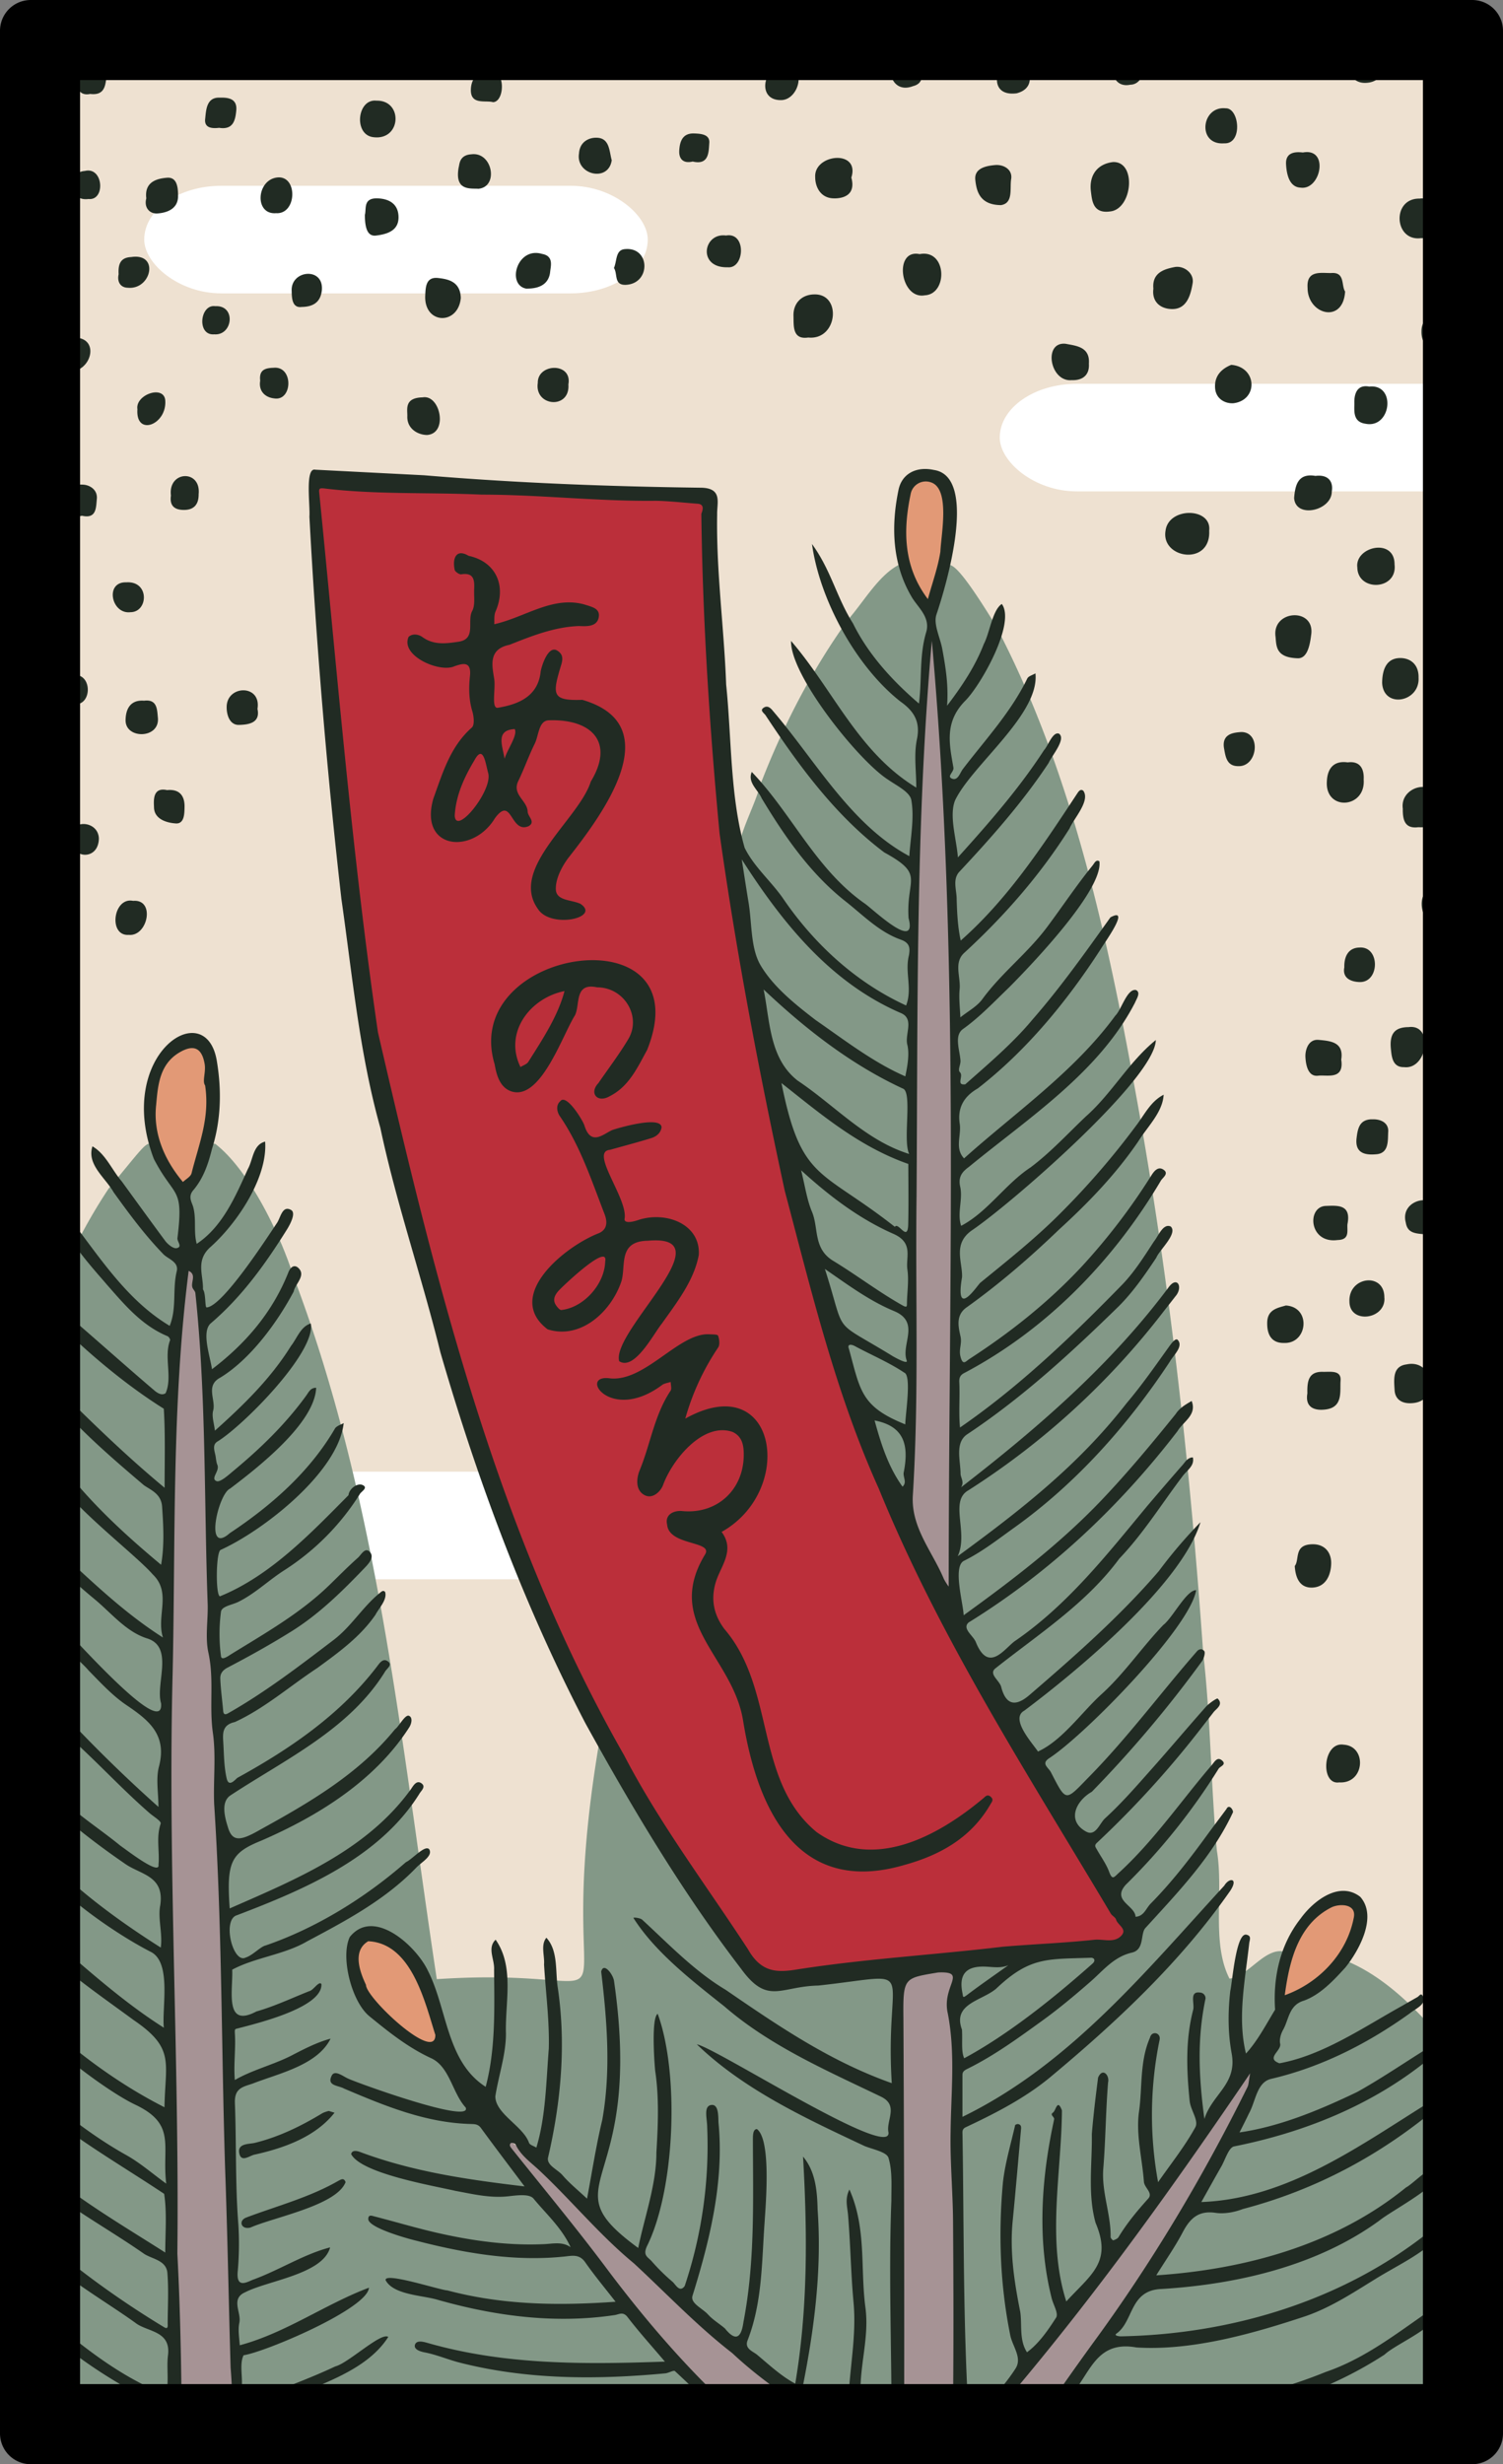 <svg xmlns="http://www.w3.org/2000/svg" viewBox="0 0 976 1600" version="1.1" id="svg5111"><rect x="0" y="0" width="976" height="1600" fill="#808080" stroke="none"/><defs id="defs5088"><clipPath id="clip-path"><path d="M960 22v1556a6 6 0 0 1-6 6H22a6 6 0 0 1-6-6V22a6 6 0 0 1 6-6h932a6 6 0 0 1 6 6z" id="path5085" style="fill:none"/></clipPath><style id="style5083">.cls-8{fill:#592116}</style></defs><g id="Paper_Backing" data-name="Paper Backing"><path d="M960 22v1556a6 6 0 0 1-6 6H22a6 6 0 0 1-6-6V22a6 6 0 0 1 6-6h932a6 6 0 0 1 6 6z" id="path5090" style="fill:#eee1d1;fill-opacity:1"/></g><rect style="fill:#fff;fill-opacity:1;stroke:#fef8c8;stroke-width:0;stroke-linejoin:round;paint-order:markers fill stroke" id="rect5678-7" width="326.984" height="69.841" x="93.651" y="120.635" rx="50" ry="50"/><rect style="fill:#fff;fill-opacity:1;stroke:#fef8c8;stroke-width:0;stroke-linejoin:round;paint-order:markers fill stroke" id="rect5678-9" width="326.984" height="69.841" x="111.111" y="955.556" rx="50" ry="50"/><rect style="fill:#fff;fill-opacity:1;stroke:#fef8c8;stroke-width:0;stroke-linejoin:round;paint-order:markers fill stroke" id="rect5678" width="326.984" height="69.841" x="649.206" y="249.206" rx="50" ry="50"/><g id="Wikipedia_Cropped" data-name="Wikipedia Cropped"><g clip-path="url(#clip-path)" id="g5103" style="clip-path:url(#clip-path)"><path d="M663.68 1604c-17.37 2.32 46.92-78.1 53.78-81.52 30.65-51.27 69-102.35 93.11-159.64 22.21-63.2-15.82-.91-16.25-.33-13.56 21.3-29.49 42.24-43.61 63-6.6 10.06-15.94 24.89-26.71 32.87-7.59 6.24-7.26 19.11-16.72 25.68-16.38 16-25.16 36.55-42.48 51.21-56.58 90.85-38.13-7.31-42.56-53 .11-59.74-2.86-120.61-.64-178.32-5.08-32.88 6.9-29.82 33.19-31.9 3.13.65 5.85 3.77 9.24 1.59 13.79-8.16 27.39-4.21 42.06-6.6 4.71-1.15 7.32 3.76 11.5 4 6.35-3.6 16.39-5.09 19.8-11.38 4.37-11.74-8.44-16.93-12.81-26.74-1-12.54-14.31-21.47-17.26-34.48-2.15-8-16.21-10.25-13.05-22.58a6 6 0 0 0-3.77-6.62c-7-3.3-12.8-21.13-18.52-28.48-10.23-8-11.54-23-17.6-32.12-9-5-10.8-21.87-16.32-29.69-5.42-4.94-12.39-14.87-14.46-23.61-10.19-42-.59-86.16-4.19-128.06-2.64-15.28 2.72-31.48.42-45.55-1.42-5.22 1.12-9.15-.15-13.84-3.74-6.32 2.58-16.41 1.35-23.5-1.87-28.52-1.88-63.35.51-91.33-8.22-15.2 2.32-32.8-.29-46.49-4.38-13.71-2-29.89-1.11-44-3.19-16.83.25-34.67-.12-50.71-3.94-17.56-3.38-36-1.37-52.94-1.84-12.81-6.54-28.5-2.08-40.79 3.94-4.6-.63-8.83-3.38-12.24 3.25-12.11-3-24.81 1.23-38.07 1.35-7.18-9.91-18.14-14.75-8.28-1.15 12.71-.56 27.15-1 41.62-11.09 148.24-1.67 301.22-7.35 450.7.16 46-27.64-16.29-27.13-30.89-1.7-10.66-13.19-20.27-13.19-31.83-4.16-8.49-1.67-17.15-4.56-24.54-5.24-4.89-6.53-11.46-7.67-17.26-4.93-16.65-8.45-32.64-12.83-48.88-3.67-16.5-11-32.21-8-48.36A115.25 115.25 0 0 1 505 693.59c-9.49-18.81-12.94-41.38-12-60.81-12.49-18.59-8.43-43.36-13.81-64.69-4.25-20.2 9.61-40.05 14.59-58.71 14.72-38.2 33.51-74.5 56.9-107 11-12.64 20.5-30 34.59-36.43 6.2 5.18 6 16 12.08 22.39 26.95 8.5-.91-63.74 48.94 17.29 47.83 90.66 71.57 196 89.92 297.09 22.56 121.85 36.36 245.71 45.12 370.68 4.91 42.83 5 86.56 8.88 128.3 4.54 26.62-3.77 59.55 8.17 83 12.24-1.16 22.94-20.76 36-17.44 5.1 7.65-12.74 33.62 6.52 29.83 14.56-2.93 23-20.15 34.29-23.48 42.58 17.83 82.86 74 104.38 120.36 6.01 308.36 31.43 187.11-315.89 210.03zm-494.4 0c-4.16-2.28-8.29-5.43-12.66-7.76-3.19-7-3.59-21.6-2-29.75-2.6-14.71.28-30.71-3-45.57.41-67.69-4.81-137.52-2-205.38-1.82-14.75-4.46-31.58-.45-46.45-5.3-17-7.23-53.07.73-65.51 2.13-11.64-15.34-23.13-5.51-38.18-1-16.14-4.6-34-2.26-50.75-5-24.83-1.8-51.51-2.85-76-4.14-9.91-2.83-22.68-.51-32.76-1.68-9.84-5.27-22.3 1.59-33.37 3.11-7.29-9.58-9.69-3.83-17.42-.22-15.45-2-30.31-2.23-46.48a123.46 123.46 0 0 0-3.19-33.62c-2.59-12.48 3.28-18.07-1.8-30.78C110.48 801.65 110.6 944 111 952.67c-3.29 47.12-1.2 93.67-2.51 140.87-2.51 7.89 2.63 11.52-1.19 19.65-2.7 2.32-5 5.62-2.8 9.14 9.32 18.07-2.55 43.76 3.73 63.13-3.61 32-.4 64.4 1.68 96.9 2.31 15.18-.15 30.66-1.71 44.43 6.73 9.29 1.89 21.39 3 32.92.46 3.69 1.1 8.6-1.66 11.48-5.17 9 6.38 17 1.57 29.18 1.6 24.53-2 51.19 1.63 75.21.65 39.29-1.4 75.7 2.39 114.59C137.94 1618.67 5.46 1598.09 0 1604c-10.7-27-.66-93.32-4-124.34.24-80.78.16-172.64 0-252.69.5-151.45-11.87-325 74.51-455.17 40.17-47.74 17.29-28.61 48.9-1.43 14-1.27 8-29.7 20.44-27.63 21.57 16.77 41.63 57.36 50.69 85.93 55.24 145.35 69.78 302.46 93.1 456.39 146.24-9.71 71.41 50.29 105.22-152.33 28.14 22.19 82.58 164.46 122.14 154.89 17.58.89 75.06-21 72.38 7-2.62 68.14-1.5 130-1.1 199.09.59 32.1.49 64.69.46 96.61-2.29 11.73-27.88-9.84-31.44-13.58-70.12-44.54-130.47-104.08-189.05-161.92-7.15-3.29-8.93-12.65-14.9-16.64-7.45-1.9-7.12-6.56-11.77-11.91-8.25-6.7-14 5.94-6.56 11.2 48.1 60.39 95.13 131.53 156.29 180.55 5.26 4 9.56 8.29 13.86 12.23 4.46 1.32 6.27 5.15 5.37 9.76.93 11.31-331.3.23-335.26 3.99zm65.34-348c-23.41 27 24.31 76.08 52.63 75.08 2.4-24.57-18.72-83.28-52.63-75.08z" id="path5093" style="fill:#839887;fill-opacity:1"/><path d="M281.36 1329.83c-24-2-74.24-53.3-42.14-73.44 24.78-4.34 58.48 62 42.14 73.44zm552.93-30.4c-11.74-19 13.47-71.62 42.46-65.68 20.86 20.45-18.51 59.52-42.46 65.68zm-715.5-527.94c-47.78-33.32-4.24-131.84 18-81.42.21 27.66 4.21 64.49-18 81.42zM602.53 393c-11.32-1.83-35.83-70.95-1.36-84.35 28.16 3.11 13.07 70.84 1.36 84.35z" id="path5095" style="fill:#e29976;fill-opacity:1"/><path d="M583.74 1604c-5-4.48-94.46 9.9-87.17-8.58 3.25-8.35-7.28-12.15-11.88-17.23-34.35-28.43-68.61-69.38-92.42-100.83-14.84-19.95-30.75-39.65-46.14-58.71-4.07-8.05-23.89-21.08-16.94-30.27 79.67 61.95 151.64 158.25 248.82 205 13.51-6.74 2-31.72 5.12-44.92-.14-61.59.09-122.94-.3-184.21 5.8-28.34-18.34-86.24 23.89-87.18 9.54-2.36 20.48 2.13 14.32 13.21-.58 50.28.85 101.21 1.81 152 5.9 17.28-12.74 145 10.43 133.23 60.66-69.25 115.22-142.9 167.14-220.39 56.2-56.24-72.34 155.38-87.87 168.93-62.42 77.04-23.83 84.05-128.81 79.95zm-467.36 0c-7.87-249.29-15.93-511.07 0-763.41 5.34-46.39 17.67 1.48 16.09 20.26 9.11 192.09 13.16 384.33 18.6 576.56.51 48.53 4.83 100.94 2.75 149-1.85 7 7.43 8.95 7.19 14.57.56 7.1-41.78 1.09-44.63 3.02zM616 1034.19c-48.15-54.66-17.25-138.75-25-206.06 2.08-110.74-3.14-224 5.66-334.25 14.58-272.46 28.38 244 24.25 287.32-.09 45.24-.06 92.37-.06 137.6-3.94 36.74 8.15 83.31-4.85 115.39z" id="path5097" style="fill:#a69395;fill-opacity:1"/><path d="M507.64 1283.73c-32.88-5-42.72-52.63-65.58-74.27-40.48-64.7-78.46-131.87-103.8-203.67-70-174.13-106.59-363-122.71-551-2.26-36.31-5.16-72.37-10-108.38-.47-16.65-10.51-41.31 16.92-31.32 74 1 148 4 222.18 7.3 8.17-.19 19.47 2 14.59 12.8-.39 45.52 4.56 91.39 6.25 137 5.43 101.36 27.58 201.14 48 300.19 35.58 170.52 119.38 323.58 212 468.83l-.1-.08c28.94 31.92-33.64 20.84-49.69 25.14-56.21 4.31-112 10.57-168.14 17.5z" id="path5099" style="fill:#bb2f3a;fill-opacity:1"/><path class="cls-8" d="M785.21 344.54c1.17 23.21-31.53 18.26-28.34 0 1.99-15.46 30.05-15.17 28.34 0zm-23.49-143.88c9.35-.26 11.59-9.95 12.74-16.81 1.09-6.48-5.76-11.61-11.79-10.42-6.27 1.24-14.72 3.45-13.7 14-1.18 9.12 5.33 13.43 12.75 13.23zM734 55c11.51-.09 12.79-24.3 1.17-24-15.31-2.28-17.96 27.44-1.17 24zm87-30.37c12.16 1.14 10.89-22.24.68-21.89-16.88.19-13.53 22.26-.68 21.92zm28.1 162.27c0 17.36 23.1 23.63 24.37 2.36-2.53-3.8 0-12.44-8.56-12-6.26.32-16.67-2.52-15.81 9.64zm-4.54-65.06c13.2 1.86 18.76-26.11 1.49-22.82-5.86-.71-11.28.35-10.92 7.56.33 6.49 2.05 14.92 9.43 15.26zM795 93.06c12.14.55 9.82-23 .91-22.74-15.91-1.67-18.75 24.13-.91 22.74zm-74.37 44.26c14.75-1.15 17.72-32.65 2.13-32.1-10.44 1.24-15.62 8.85-14.37 19 .76 5.94 1.24 14.53 12.25 13.1zM789.05 252c.5 7 6.49 10.18 11.92 9.82 16.22-2 15.45-23.58-1.45-24.92-6.62 2.68-11.03 7.42-10.47 15.1zm16.73 223.33c-4.94.35-12.24 1.23-11 10.12 1 5.47 1.57 12 9.24 12 12.82.55 15.18-22.45 1.76-22.13zm22.53-61.83c.54 6.05.17 13.37 14 13.9 6.29.52 8.17-7.44 9.12-15.14 2.73-18.06-25.68-16.4-23.12 1.23zM524.84 219.16c19.11 1.94 22-28.53 3.87-28-8.31.11-13.73 5.91-13.45 14.06.21 6.12-.89 15.51 9.58 13.94zM506.87 65c12 .31 17.45-22 3.24-22-13.92-1.72-19.55 21.89-3.24 22zm34.76 63.82c8.11 0 13.88-3.67 11.22-13.51 5.78-18.47-24.26-15.42-23.49-.39-.01 6.78 3.76 13.89 12.27 13.87zM441.09 97.63c-.35 5.53 2.54 8.73 8.74 7.25 10.7 2.54 10.32-6.35 10.76-12.09.42-5.56-5.39-6-9.9-6.14-7.53-.23-9.25 5.28-9.6 10.98zm31.48 75.91c11 1.07 12.28-23-1.12-20.62-14.86-2.04-18.73 21.21 1.12 20.62zM650 133.18c8.17-1.25 5.63-10.81 6.62-16.93s-4.78-9.58-10.5-9.07-13.57 2-12.79 9.57 3.01 16.33 16.67 16.43zm10.19-72.61c2.7-.68 8.93-2.9 8.52-10.26 1.94-17.46-21.4-13.36-21.31 1.27-.15 4.14 2.11 10.36 12.82 8.99zm-67.29-4.65c7.18-1.79 5.43-7.76 5.81-9.12 1.81-11.07-3.67-12.7-9.28-12.83-16.54-1.11-14.29 28.73 3.5 21.95zM696 246.82c6.32.27 11.61-2.72 11.09-10.65.82-11-8.25-11.62-15.1-12.95-14.72-1.57-10.3 25.01 4.01 23.6zM597.17 165c-17.07-3.54-12.56 29.63 3.32 26.74 15.15-.65 14.51-30.15-3.32-26.74zM883 637.64c13.1.19 13.19-23.43-.24-22.4-6.74.11-10 5.23-9.8 12.85-1.42 7.27 4.69 9.44 10.04 9.55zm39.9-483c11.11.42 12-28.11-1-25.69-18.42-.35-16.66 28.14.98 25.66zm-25.38 288.78c.86 16.92 24.61 12.53 23.65-3.48.2-8.45-5.31-12.87-12.34-12.66-9.35.28-11.24 8.96-11.31 16.14zm-45.19 587.38c9.24-.44 12.07-9.15 12.1-16 0-7.13-4.6-13.07-14.06-12-10 1.12-6.46 10-9.59 14 .51 8.49 3.77 14.37 11.55 14zM835 847.65c-5.58 1.61-12 2.67-12.12 11.17-.15 7.83 2.85 13.36 11.11 13.16 15.21.43 17.62-23.29 1.01-24.33zm112.37-631.52c.51-18.81-24.37-16.13-24.31-1.13-.56 17.31 24.13 19.31 24.31 1.13zm-13.83 304.44c-.85-15.87-24.7-10.52-22.61 4.53-.11 7.31 1.32 13.16 10.14 12 13.32.9 12.22-9.1 12.47-16.53zm5.16-429.66c16-.36 11.88-24.07-1.1-22-13.94-.16-11.88 22.6 1.1 22zm-77.06 416.24c-1.46 19.66 25.25 18 23.89-1 .36-6.55-2.06-12.24-10.37-11.14-9.58-1.36-13.16 4.56-13.52 12.14zm51.73 378.75c-9.37 1.19-8.12 10.09-7.77 16.67.34 6.16 4.92 8.93 11.14 8.5 18.95-.94 14.38-29.02-3.37-25.17zm1.14-219c-8.71.14-12.34 4.12-11.3 14.32.48 4.73 1 11.84 8.51 11.67 15.28 1.83 19.47-28.39 2.79-25.96zm-66.81 19.3c.21 4.59 1.41 13.15 8.32 12.25 5.5-.72 17 3 14.93-10.44 1.86-11.56-7.23-12.13-14.62-12.82-6.93-.64-8.82 6.87-8.63 11.01zm86.71 104c1.09-17.23-25.82-12.61-21.55 3.57 1.14 7.06 6.21 7.23 14.23 7.75 5.98 1.03 6.58-5.74 7.32-11.27zm-53-422.06c-.11 16.18 26.17 15.31 24.16-1.67.11-17.37-25.51-11.75-24.2 1.72zm9.22 358.61c-7.81.26-8.93 5.86-9.7 12.11-1.33 10.63 6.58 11.18 13 10.58 8.25-.77 7.17-9.31 7.53-14.59.37-5.66-4.67-8.48-10.87-8.05zm-2.76-673.01c6.21-.52 10.68-4.55 9.18-11.67.06-6.57-1-13.76-8.12-13.66-15.68-.96-18.57 27.07-1.06 25.33zm11.08 789c.36-16.93-23.43-14.09-22.66 2.42.13 14.69 23.46 11.68 22.71-2.43zM889.13 251c-8.41-1.58-9.77 5.6-9.66 10.52.11 4.77-1.34 12.43 7.29 13.62 16.65 3.29 20.1-26 2.37-24.14zM861 783c-12.56.37-11.13 24.65 7.61 22.14 8.09-.18 6-6 6.38-10.27 2.56-12.81-6.09-12.17-13.99-11.87zM444.8 51.6c12.94 1.72 13.74-20.61.72-20.56-7.93-.5-7.38 6.22-8.65 11-2.17 7.41 3.51 9.16 7.93 9.56zm424.84 1105.69c16.73 1 18.14-23.46 3-24.46-13.75-2.28-15.5 26.39-3 24.46zm-4.82-838.08C866 312.14 862 308 854.21 309c-11.6-2-13.2 6.46-13.85 14.38.94 13.55 24.39 8.27 24.46-4.17zM861 915.14c11.34-1.54 9-11.86 9.53-18.73.51-7-6.7-5.56-11.45-5.69-9.34-.27-10.31 6-10.12 14-1.53 8.81 4.19 11.48 12.04 10.42zM376 99.6c-2.3 13.9 19.12 19.07 21.24 4.44-1.61-5.72-1.31-14-9.15-14.58-5.21-.41-11.61 2.32-12.09 10.14zM45.94 543.92c-.38 13.94 18 15.37 18.26.53-.33-11.98-19-12.94-18.26-.53zm360.74-359c16-1 15.62-24.53-.68-23.18-6.4.38-5.22 7.33-7.32 12.29 2.59 3.88-.29 11.4 8 10.89zM53.53 314.67c-13.36-1.12-14.38 23.74-.29 20.2 9.52 2.21 9.08-5.39 9.64-10.85.62-6.11-4.75-9.31-9.35-9.35zM46 456.87c14.42 4.07 14.76-21.42.56-18.31-5.4.4-9.58 1.57-9.79 8.47s.74 11.83 9.23 9.84zm-.8-215.66c14.09.23 19.88-21.42 3.71-22-11.19-1.21-15.44 22.39-3.71 22zm69 293.44c5.61.33 5.54-6.58 5.64-10.5.17-6.58-2.52-12-11.37-11.15-9.72-2.14-8.58 7.42-8.46 11.4.27 7.49 8.23 9.88 14.22 10.25zM58.55 61c8.93 1.07 9.85-4.64 10.57-11 .86-7.38-5-10.49-9.54-10.48C48.73 38.58 44.73 64 58.55 61zm49.27 1532.21c-40.37-13.16-72.19-43.52-107.67-65.66-2.55 12.5 44.9 39.68 55.51 47.17 2.8 3.73 68.66 37.79 52.16 18.49zm-5.51-1454.62c6.18-.44 13.39-3 13.31-11.35 0-4.93-.38-12.37-7.11-11.84S93.68 118.11 95 128.79c-1.64 5.96 2.17 10.21 7.31 9.8zM83 186.82c15.28 1.52 20.72-22.73 2.2-19.92-7 .3-8.57 4.63-8.17 11.2-1.03 4.4.83 8.63 5.97 8.72zm1.7 210.67c11.61 0 12.54-20.39-2.68-19.38-14.11-.48-9.77 20.89 2.68 19.38zm44.3-76.64c1.61-16.24-20-15.27-18 .93-.88 6.09 1.74 9.31 8.41 9.32 6.99.02 9.66-4.1 9.59-10.25zm514.2 845.64c-2.27-1.75-3.54.25-4.71 1.16-29.38 24.58-71.66 47.9-108.24 21.89-40.42-33.42-26.43-92.89-59.83-131.8-6.57-8.78-9.15-18.7-5.64-30.4 3.12-10.39 12.8-20.65 3.81-32.67C517.06 967.52 504.3 888 445 921.1a159.17 159.17 0 0 1 21.3-46.1c1.26-1.8.85-5.43 0-7.74-.37-1-4-.77-6.15-.94-19.5-.58-41.15 30.68-63.71 28.68-21.57-3.31-.24 29.62 33.78 4.06 1.55-.94 3.53-1.19 5.32-1.76 0 1.93.8 4.39-.09 5.71-10.51 15.68-13 34.45-20 51.48-2.18 5.3-2.93 12.75 2.76 16.1 5.38 3.18 10.8-2.07 12.42-6.51 6-16.32 25.88-40.94 45.07-34.34 6.25 2.9 7.28 8.61 7.27 14.75 0 23-17.52 38.8-39.93 36.63-5.27-.51-11.44 2.08-9.82 8.82 1.19 13.86 30.18 10.44 24.62 19.37-27 44.57 17.89 66.13 24.69 107.8 9.31 57.7 35.39 113.87 104.3 93.93 23.48-6.43 43.65-17.61 56.3-39.46.87-1.52 2.49-3.18.03-5.09zM936.89 1408c0 10.32-32.6 26.89-41.12 33.77-40.33 29.44-92.49 41.47-141.5 44.46-20.9.72-18 21.06-29.33 29-1.79 1.25 1.75 1.78 2.95 1.74 71.23-1.34 143.18-22.8 199.45-67.33 2.11-1.84 4.75-4.61 7.65-1.33 2.58 2.93-.7 4.2-2.36 5.74-11.87 11-26.5 17.57-40 26-14.57 9-28.73 18.29-44.93 23.86-34.41 11.42-73.83 22.57-109.75 20.27-27-4.84-30 18-43.39 31.85-7.42 7.85-1.7 6.83 4.24 7.19 11.51.72 23 3.46 34.42 3.12 43.7-1.85 87.06-9.78 127.69-26.25 26-8.89 47.23-25.91 69.47-41.18 1.56-1.08 2.77-3 4.35-.64 1.57 11.62-27.78 23.14-35.6 30.53-60.74 39.56-142.1 53.67-212.65 38.93-.9-.38-3.73 2.67-5 4.57-6 9.23-11.9 18.55-17.8 27.85-2 3-6.64 11.69-10 8.66-1.15-2.61.16-7.34 2.05-10.12 17.65-25.77 35.29-51.55 53.63-76.82 38.49-52.4 71.94-108.53 100.74-166.83.77-1.6.73-3.6 1.72-8.88-55.5 81.77-111.41 159.45-176.55 233.41-1.34 1.59-2.59 4.07-4.25 4.43-9.66 2.05-12.44-1.87-12.3-11.87.61-43.21.46-86.44.17-129.66-.13-19.46-2-38.93-1.59-58.35.3-25.79 3.12-51-1.79-76.66-4.27-18.09 13.47-27.61-6.33-26.75-22 3.74-22.8 3-22.53 29.28q.64 119.28.52 238.58c0 13.48.65 27 .91 40.45 1.25 5.69-2.66 14.44-9.77 11.13-34.43-23.94-72-43.41-102.86-72.35-22.84-17.66-42.69-38.69-63.77-58.19-22.43-18.5-40.68-40.97-61.68-60.61-5.42-5.08-11.85-9.47-15.18-16.61-.32-.69-2.59-1.32-3-.93-1.32 1.13-.6 2.25.5 3.64 21.2 26.54 42.93 52.68 63.19 79.91 30.48 40.45 64.15 78.14 103.4 110.21 3.79 2.76 7.31 9 1.69 10.24-6.6-2.48-11.55-10.36-17.67-14.24-8.21-6.32-16.63-.9-24.58.62a226.1 226.1 0 0 1-46 3.63c-19.51 4.52-39.57-1.75-59.16-3.28-22.9-2.93-48.74-5.59-68.26-17.77 11-4.81 22.83 3.62 33.9 4.64 50.65 7.32 100 13 150.84.7-10.49-10.22-20.75-20.39-31.35-30.18-.91-.83-4.17 1.25-6.37 1.43-45 4.2-90.66 4.16-134.62-7.28-7.25-2-14.28-4.94-21.62-6.35-3.58-.68-7-2.19-6.28-4.85 1-3.36 5.66-2 8.24-1.27 50.38 14.45 101.95 13.94 154.1 12.13-8.71-10.28-16.86-19.28-24.23-28.89-2.92-3.81-5.5-1.8-8.3-1.35-39 5.85-78 .65-115.6-10.07-9.69-2.78-28.13-3.09-33.21-12.52-1.31-5.66 35.3 6.41 40.08 6.59 36 9.52 71.6 10 109.23 7.37-6.86-8.84-13.69-17-19.73-25.65-3.89-5.58-8.72-4.17-13.81-3.68-32.46 3.35-65-2.29-96.29-10.42-5.19-1.23-31.87-8.6-30.73-14.34.11-2.72 2.62-1.66 3.89-1.34 13.93 3.56 27.71 7.72 41.73 10.88 22.54 5.08 45.34 8.19 68.59 7.14 5.74-.26 11.77-1.79 17.15 2-5.74-12.62-15.79-21.48-24.07-31.56-2.83-3.44-11.7-2-16.78-1.47-11.84 1.21-23-1.56-34-3.58-14.76-3.41-61-11.24-67.65-23.81.54-2.93 3.87-2.07 5.48-1.53 34.64 13 70.41 18.11 107.12 22.47-9.92-13.22-19.25-25.49-28.34-37.94-1.78-2.43-3.78-2.49-6.31-2.59-29.31-.67-55.93-11.69-82.56-23-3.75-2.16-11.44-1.65-8-8.44 2-4 7.61.71 10.72 2 5.85 2.77 80.67 29.84 76.26 18.76-8.61-9.35-10.29-26-21.94-31.81-15.32-7-27.89-17.1-40.61-27.49-11.51-9.4-18.9-38.43-12.73-51.42 15.52-19.46 43.07 5.82 50.67 21.73 12.77 25 12 59.1 37.59 75.54 6.51-24.43 5.67-50.92 5.46-76.18.37-6.61-4.62-14 1-19.35 12.37 17.63 6.06 40.88 6.69 60.91.05 13.58-4.75 27.14-6.88 40.78 0 11.41 18.12 19.35 21.85 30.15.51 1.43 3.14 2.12 4.79 3.15 6.17-20.39 6.35-43 8.08-64.25.47-18.17-2-36.46-3.09-54.65.47-5.65-2.33-12.75 1.52-17.36 7.72 8.4 5.74 21.75 7.38 32.32 5.48 36.71 2.14 74.14-6.26 110.24-1.24 5.14 6.07 7.79 9.35 11.62 4.46 5.2 9.9 9.56 15.92 15.23 3.3-17.42 5.88-34.45 9.9-51.13 5.69-32 3.12-64.14-.7-96.27 1.5-6.45 7.77 1.77 8.34 6.1 19.92 137.3-43.9 129.67 15.7 173.32 3.85-19.31 11.86-41.2 11.8-61.91 1.06-17.61 1.86-35.37-.78-53.15-.61-6.09-2.56-34.19 1.62-37 14.08 38.32 11.41 113.13-6.65 150.26-3.34 6.61.13 7.53 2.65 10.29a124.81 124.81 0 0 0 13.49 13.33c2.1 1.7 4.71 7.56 8.06 2.85a287 287 0 0 0 14.6-103.21c0-5.12-2.49-13.28 2.35-14.25 5.39-1.08 4.75 7.91 5 11.5 3.69 38.24-5.62 76.09-16.93 112.45-1.36 4.84 6.56 8.07 10.16 12.07 3.11 3.46 7.33 5.91 10.92 9 7 8.73 10.65 6.2 12.06-4.25 7.54-39 6.2-78.5 6.12-118 0-2.85-.06-7.13 2.61-7.19 9.36 7 5.73 48.36 5 60.37-1.88 25.75-1.41 52.08-11.07 76.84-2.21 5.65 3.91 7.18 6.56 9.65 7.71 6.44 15.54 13.74 24.4 18.42 8.27-48.93 7.88-98.45 5.06-147.41 8.12 9.65 9.19 22.42 9.46 34.31 2.78 38.6-2 76.42-9.49 114.21 1.85 6.93 13 10.74 18.09 15.76 5.58 4.14 11 9.32 11.33-3.73.56-21.95 5.46-43.63 3.41-65.8-1.74-18.89-2-37.9-3.57-56.8-.45-5.36-2.19-10.47.89-16.57 11.21 25.2 7 51.38 10.38 76.55 2.58 19.23-3.72 37.29-3.17 56 .18 5.79-2.18 11.68-3.66 17.46-1.77 7 4.88 6.81 8 9.25 4.69 3.67 10.18 6.32 15.61 9.56.86-53.58-2-108 .08-161.62-.06-9.33.76-19.12-1.88-27.78-1.15-3.75-9.88-5.43-15.35-7.57-38.27-18-78.44-36.55-109.09-66.12 12.56 2.35 126.63 75.65 124.43 57.17-1.69-7.76 7.07-17.64-5.13-23.32-35.18-16.94-71.72-32.78-101.44-58.5-21-16.68-44.95-35.16-59.06-57.44.22-.46 4.46 0 5.77 1.22 17.38 16 33.84 33.34 54.12 45.46 34.37 23.58 67.79 46.44 107.88 60.62-4.81-78.59 20.28-70.78-47.74-63.37-24.75.5-32.84 12.92-50.18-11-38.29-49.91-70.63-104.3-101-159.29-40-76.84-70.07-157.74-94.18-240.85-12-48.87-28.58-96.55-39-145.78-13.63-48.6-18.13-98.78-25.28-148.58Q207.6 460 200.92 335.44c.57-7.28-3-32 3.81-30.47 23.62 1.23 47.12 2.41 70.73 3.63 59.56 5 119.47 7.29 179.23 8.06 14.84 0 10.8 9.8 11 17.32-.66 36.93 4.51 73.55 5.85 110.47 3.59 34.73 2.5 72.54 12 106 6 12.24 16.85 21.41 24.65 32.47 20.16 29.73 47.42 54.9 80.21 69.94 4.24-11.07-1-21.52 1.85-32.66.6-3.91 1.06-7.84-5.22-10.06-14.42-5.08-24.94-16.34-36.81-25.57-22.65-18.14-38.76-41.66-53.56-66.14-2.56-5.83-9.38-10.33-6.48-17.21 26.21 27.31 41.53 63.21 73.46 85.51 5.68 4 34.19 31.43 28.35 9.4-1.66-25.91 11-28-15.75-42.64-31.65-23.77-55.49-56.33-77.13-89.09-.89-1.39-4.24-3.2-.86-5.09 2.42-1.36 4.33.56 5.85 2.5 27.62 32.3 50.34 73.67 88.39 94.09.75-12.07 3.39-24.91 1.27-36.54-1.07-5.26-9.62-9.31-15.26-13.25-19.27-12.45-63.44-67.79-62.81-89.95 27.46 31.93 43.67 72.38 81.31 95.22 0-10.93-1.62-21.49.42-31.29 2.46-11.77-2.21-18.57-10.74-24.61-28.66-22.58-52.35-65.73-57.4-102.25 12.44 17.06 16 34.86 26.65 51.59 10 20.28 25.74 37.36 42.81 52 2-15.41.13-31.17 4.71-46.37 2.86-9.8-5.5-16.08-9.45-22.88-12.56-21.26-13.5-45.55-8.54-69.43 2.13-10.58 11.6-15.46 22.91-13 29.19 4.24 8 75.32 1.77 93.75-2.23 6.28 2.38 15 3.76 22.57 2.1 11.54 4.1 23.17 3.1 36.78 10.11-13.31 18.38-25.86 23.86-40.08 3.77-7 5.58-22.09 11.68-26 9.27 12.54-14 53.42-24 63.12-13.36 13.77-10.05 28-7.42 43.11.5 2.88-4.66 5.79-.83 7.21s5.09-3.85 7-6.3c14.57-19.07 31.24-36.91 41.79-58.73.78-1.6 3.49-2.25 5.3-3.35 2.9 26.48-41.31 59.64-52.2 82.5-4 10.11 1 25.25 1.85 37C642 534.55 661.68 512.16 678 487c2.58-2.68 5.56-12.1 9.67-10.64 4.9 3.52-5 14.75-6.71 19-16.7 25.32-37.17 48.43-57.88 70.56-4.79 5-1.78 12.07-1.85 18.11.25 8.84.72 18 2.63 26.68 30.44-26.81 53-61.12 75.26-94.9.83-1.18 2.34-4.18 4.39-2.3 4.55 6.55-6.31 18.05-9 24.45-18.79 29.9-42.34 56.83-68.36 80.72-7 6.38-2.19 15.73-3 23.67-.59 6 .26 12.15.47 18.23 4.84-3.91 10.77-7 14.32-11.88 12.47-17.06 29.44-29.85 42.19-47 9.8-13.14 18.94-26.92 29.31-39.69 1.15-1.41 2.31-4.28 4.47-2.73 2.6 18.59-44.47 67.57-58.69 81.89-9.69 9.27-18.82 19.06-29.92 27-5.87 4.22-2.09 13.58-1.6 20.42.2 2.82-2 6-.33 7.65 2.52 2.46-2.81 8.65 3.47 7.8 14.6-12.94 31-26.79 43.69-42.12 18.22-20.86 34.41-43.7 50.53-66.26 13.73-7.52-4.49 17.39-6.22 20.49-21.77 33.74-48.25 66-79.91 90.57-9.42 5.42-13.23 13-11.72 22.91 1.17 7.66-3.42 15.85 2.81 22.51 33.14-29.7 71.58-56.24 98.23-92.68 4-3.82 7.6-17.71 13.41-16.64 3.23 1.58.55 5.43-.69 8.32-23.32 45.16-69.22 74.83-107.7 106.44-4 2.93-7.19 6.09-5.81 12.71 2 8.18-2.12 17.38.67 25.64 17.19-9 28.75-27.22 45.1-37.95 13.16-9.89 24.14-21.94 35.9-33.08 16.8-14.83 28-35.54 45.42-49.61-.51 25.35-95.1 107.21-119.46 123.58-12.59 8.86-6 20.47-6.37 30.38-4.82 28.17 10.09 5.08 11.84 3.65 18.25-14.91 36.85-29.64 53.32-46.42a508.6 508.6 0 0 0 47.75-55.44c5.65-7.32 9.34-15.75 18-20.24-.59 11.32-10.47 20.71-16.33 30.08-14.59 21.46-32.47 40-51.59 57.46-18.93 18.19-38.76 35.35-60.15 50.62-7.34 5.24-5 13.27-3.77 19.09.91 4.44-1.22 8.07-.14 12.53 1.57 6.46 3.47 3.34 5.88 1.78 26.52-17.16 51.19-36.75 72.72-59.8a405.48 405.48 0 0 0 45.19-59c1.36-2.13 4.06-6.6 7.87-4.23 4.1 2.55-.22 5.2-1.45 7.22-30.7 51.84-73.95 96.47-127.5 124.83-2.49 1.22-3.52 2.77-3.45 5.73.53 9.9-.49 19.93.48 29.77 38.51-26.53 73-59.6 105.69-93.13 7.82-8.22 14-18.08 20.28-27.71 2.75-3.28 5.85-11.94 10.88-9.67 4.76 4.55-7.41 15.27-9.39 20.27-7.34 11-14.84 21.91-24.16 31.3-30.86 30.18-62.73 59.54-98.81 83.46-7.83 5.53-4.21 16.69-4.12 25.43 0 2.67 2.58 5.3.34 8.87 49.65-38.41 97.34-79.57 135-130.18 5.11-6.68 8.81-.61 5 5.14q-4.26 5.48-8.55 10.93a495.32 495.32 0 0 1-126.71 116.06c-12.55 7.1.21 27.32-6.93 42.81 41.66-30.52 78.45-59.27 109.74-99.47 9.79-11.54 18.46-24 27.3-36.34 1.68-2.34 4.18-5.8 5.66-4.82 4.31 4.35-2.91 10.36-5 14.34-27.11 41.06-60.43 78.64-100.61 107.46-10.76 7.67-21.14 15.94-33.23 21.89-7.07 4-.32 27.34 0 35.26 31.65-22.87 62.65-46.47 89.84-75.07 16.92-17.81 32.48-36.58 47.85-55.61 2.51-3.89 6.32-6.09 10.35-8.45 3.6 9.06-5.46 13.37-9.14 19.54-37.8 49.2-82.92 91.68-135.68 124.27-4.45 4 3 8.48 4.67 12.73 8.3 20.59 18.71 4.07 25.41-.68 34.16-23.41 59.81-56.19 86-87.79q10.92-12.84 22-25.55c2.35-2.38 3.72-5.78 7.54-5.89 1.24 5.61-4 8.44-6.87 12.46-13.6 18-25.34 37-40.92 53.3-21.62 29.32-52.48 49-80.63 71.38-4.18 3.66 2.85 7.63 3.95 11.88 2.91 11.25 8.86 13.53 18.57 5.09 29.22-25.16 58.62-51 83.77-80.26a312.87 312.87 0 0 1 27.07-31.76c-12.31 40.45-80.11 96.64-114.41 122.35-9.44 5.2 5.26 21.06 8.89 26.54 15.87-7.23 28.41-25.6 41.31-37.27 15-13.62 26.16-30.44 40.06-44.9 6-4.53 15.13-22.87 21.35-22.58-4.13 24.58-72.33 94-95.3 109-5.69 3.65-.67 6 1 9.25 10.12 19.58 9.18 18.9 24.5 3.18 25.45-25.85 46.9-55 70.7-82.19 1.28-1 2.76-1.45 4.3.2.92 1-.16 4.94-1.46 6.72a770.2 770.2 0 0 1-71.48 84.71c-10.51 6-16.35 18.83-3.93 25.76 6.35 3.69 8.93-5.23 12.48-8.48 10.54-9.61 20-20.47 29.47-31.14 12.15-13.62 23.88-27.61 36-41.26 2.12-2.39 7.26-5.81 7.68-5.39 4 3.94-1 6.63-2.71 8.91q-3.39 4.4-6.81 8.76a632.52 632.52 0 0 1-68.9 76c-1.9 1.75-.86 2.84-.07 4.23 2.74 4.9 6.18 9.54 8.08 14.74 2 5.4 3.16 3.33 5.95.78 23.07-21.06 40.58-46.87 60.78-70.4 1.68-2 3.46-5.49 6.55-2.8s-1.27 3.75-2.24 5.31a408 408 0 0 1-60.31 75.37c-9.26 10.36 6 13.31 6.37 20.78 5.5-.36 6.71-5.4 9.82-8.55 13.74-13.93 25.59-29.33 37.05-45.09 4-5.46 8.1-10.84 12.12-16.28 1.53-3.3 4.26-.13 4.29 2-13.31 28.77-35.52 51.74-56.69 75-3.73 3.67-.46 14.24-9 16.2-11.75 2.71-18.55 11.59-26.86 18.84-10.12 8.83-20.45 17.5-31.32 25.35-15.54 11.22-31.07 22.57-48.33 31.13-2 1-3.5 1.76-3.5 4.15v27.17c69.52-33.84 118.74-94.27 170-150.09 3.29-5.5 9.32-5 3.94 3.24-32.43 46.52-74 85.33-117.4 121.48-16.35 13.41-35.2 23.08-54.3 32.06-2.61 1.22-2.22 3-2.2 4.84 1 60.76.31 121.57 4 182.24.1 1.54.09 2.9 2.14 1.14 10.81-9.25 20.6-19.6 28.27-31.45 4.64-7.15-2.17-14.67-3.46-22-6.57-32.56-7.73-66-4.68-99 1.39-12.47 5.1-24.68 7.89-37 .09-.41 1.38-.9 2-.77 2.32.47 1.92 2.45 1.78 4-1.74 19.61-3.43 39.21-5.34 58.8-2 20 1 39.65 4.92 59.2 1.22 8.77-.78 18.09 4.34 26.16 7.84-5.73 13.86-14.6 19-22.62 1.54-2.84-2-8.34-3-12.67-9.53-38-6.62-77.93 1.61-115.77.6-1.79-3.14-2.92-.63-4.65 1.8-1.24 2.78-9.3 5.74-1.29-.34 40.78-9.95 84.14 2.82 124 16.16-17.64 29.9-25.47 19-51.08-5.22-18.9-2.12-38.35-2.42-57.58 1-12.27 2.49-24.5 4.07-36.71 2.88-6.74 7.6-1.5 6.47 3.26-1.49 18.56-1.59 37.23-3.08 55.7-1.25 15.56 5 29.59 4.74 44.61 0 .74 1.41 2.22 1.75 2.11 1.26-.42 2.79-1.09 3.42-2.14 5.47-9.08 12.19-17.1 19.29-25 3.26-3.6-2.54-6.94-2.84-10.91-1.13-15.17-5.26-30.7-3.19-45.37 2.26-16 .37-32.8 7.14-48.18 1.12-4.72 7.12-3.26 6.26 1.33a241.5 241.5 0 0 0-1 92.5c8.16-11.72 17.24-23.06 24.16-35.59 2.44-4.44-3.06-11-3.68-17.25-2-19.92-2.77-39.58 2.31-59.11 1-4.06-2.68-12.17 4.43-11.16a3.72 3.72 0 0 1 3.58 3.92c-5.38 25.55-4.57 49.47-.74 78.11 5.21-16.26 21.41-22.6 17.71-42.5-2.47-13.33-2.45-27-.89-40.63 1.33-5.46 3.75-39 10.8-36.39 3 .81 1.82 3.22 1.5 5.35-2.55 23.47-7.86 48.63-2.11 71.75 7.62-8.35 13-18.83 18.91-28.48-1.42-20.8 3.13-42.07 16.56-59.17 8.5-11.77 25.27-24.58 38.73-14.11 11.46 12.89-1 35.15-9.63 45.85-7.43 8.17-16.2 17.67-26.93 21.54-9.84 2.9-9.74 12.29-13.56 19-1.46 2.59-2.49 6.24-1.89 9 1 4.6-9.62 9.4-.44 12.69 28.11-5.12 54.63-23.42 79.6-37.28q5-2.89 10-5.72c1.18-.66 2.19-2.89 3.38-.82 3.1 5.49-4.9 8.45-8.29 11.36-27.12 19.49-57.35 34.94-90.09 42.57-9.39 2.16-10 14.51-14.38 22.38-2 4.17-4.07 8.29-6.17 12.4 26.38-3.82 52.4-14.72 76.49-26.3 14.07-7.85 27.49-16.86 41.11-25.5 3-1.87 6.52-4 8.63-.89 1.69 2.45-2.36 4.4-4.38 5.94-36.18 29.18-79.75 46.7-125.35 55.83-3.51.71-5.67 8.39-8.29 13-4.52 7.88-8.9 15.83-13 23.12 56.11-2.08 103.18-36.92 149.25-65.54.72-.25 5.43 2.41 3.73 4.32C896 1399.6 854 1422 807 1434.32c-5.44 2.12-12 3.28-17.69 2.45-11.21-1.63-16.63 3.76-21.33 12.7-4.9 9.32-11 18-17.14 27.89 58.06-3.89 116.55-19.95 162.1-57 5.6-2.95 18.37-17.69 23.95-12.36zm-102.6-112.52c21.92-7.84 40.2-26.65 44.76-50.09 2.11-9.07-8.43-9.56-14.12-7.1-21.93 10.89-27.67 35.02-30.64 57.14zm-551.6 25.77c-6.73-21.15-15.38-59.55-43.59-60.81-10.5 6.21-5.38 20-1.45 28.3-.11 8.38 45.41 51.06 45.04 32.46zM602.53 389c2.86-10.5 6.53-20.51 8.13-30.85.41-10.75 6.52-40.5-5.93-44.89a10 10 0 0 0-13.27 7c-5.12 24-4.95 47.53 11.07 68.74zm10.36 636.15a35.45 35.45 0 0 0 3.15 5c.05-204.41 7.22-410.32-10.94-614.13-10.6 119.68-9.06 240.48-9.92 360.76-.81 64.59 1.62 129.23-2.39 193.75-1.48 21.1 12.63 36.71 20.1 54.63zm-25.6-133.85c-10.08-6.74-21.47-11.51-32.21-17.3-2.63-1.42-5-1.19-3.83 1.75 7.43 26.89 7.56 37.47 36.6 49.08.08-6.49 4.15-31.47-.56-33.53zm-.36 64.31c3.31-17.35.28-29.6-19-33.32 4.28 15.54 8.85 30 18.14 43 3.25-2.94-.07-6.48.86-9.68zm-6.42-104.37c-15.86-6.57-29.7-16.86-44.85-27.31 14.42 44.88 3.15 31.47 44.41 56.84 8.17 4.51 9.19 3.84 8.71 2.54-3.84-10.39 9.14-24.86-8.27-32.07zm-.3-50.08c-21.64-9.54-40.88-23.85-60-41.31 2.57 10.19 3.74 19.07 7.08 27 4.41 10.55.69 23.86 13.72 31.78 15.15 9.2 29.32 20.06 44.85 28.84 3.49 2 3 .49 3.09-1.81.17-7.14 1.28-14.4.28-21.37-1.17-8.04 4.15-17.29-9.02-23.13zm9.62-45.41c-32.28-11.37-56.68-32.25-82.37-52.52 12.83 63.9 25.41 55.43 73.63 93.35 2.34-3.49 8.39 10.36 8.67-1.73.32-13.7.07-27.4.07-39.1zm.56-6.49c-4.3-8.75 2.35-40.52-4.21-42.5-34-15.79-63.53-39-90.31-64.31 4.19 20.64 3.7 44.87 22.16 59.23 23.97 15.98 44.24 38.87 72.36 47.58zM481.67 558c1.61 10.22 2.93 19 4.4 27.84 2.32 13.93 1.22 29.94 8 41.22 8.37 13.93 22.38 25.11 35.63 35.29 18.61 12.88 37.42 27.49 58.18 36.52 1.33-6.41 2.73-14 1.39-20.2-2.08-7.06 5-17.34-4.65-21.06-45.5-19.8-76.38-58.13-102.95-99.61zm169.45 706c19.8-1.69 39.7-2.4 59.45-4.52 5.84-.63 12.81 2.35 17.53-2.61 4.16-4.37-2.33-6.9-3.36-10.5-.43-1.49-2.54-2.42-3.43-3.88-53.62-90.15-110.95-178.57-150.68-276-28-62-43.62-127.71-61-193.19C493 696.42 478.19 619 467.26 541.08c-6.49-68.79-11-138.25-11.83-207.28.14-1.08 3-6.34-2.42-6.73-9.06-.66-18.1-1.74-27.16-1.92-37.73.44-75.32-4-113.07-4-34.19-1.58-68.92.11-102.76-4.08-1.43 0-3-.41-2.79 2.17 11.75 117.09 21.24 234.54 38.19 351 37.25 161.17 77.24 324.76 159.86 469.45 23 44.32 53.41 84.5 80.51 126.06 8.8 15.6 19.69 15 32.39 12.91 44.11-6.88 88.66-9.37 132.94-14.66zm-9.91 13c-12.48-.85-19 3.52-16.22 17.14.49 2.36 0 3.41 2.83 1.3 8.82-6.7 18-13 27-19.44-4.53 1.93-9.14 1.27-13.61 1zm-15.09 59.42c28.64-15.45 58.13-39.12 83.4-61.53 1.51-1.32 1.75-3.36-.75-3.74-28.41 1-39.83-.86-61.8 20-9.25 8-28.64 9.67-22.29 26.7.4 8.28-.58 14.09 1.44 18.54zM931 577.21c-12.6.07-9.09 24.94 4.43 24.54 8.95.4 10.76-6.79 10.7-13.59-.04-6.65-3.2-11.76-15.13-10.95zM355.6 863.12c-28.41-21.59 11-53.82 33.28-62.42 6.48-2.85 5.07-8.88 3.62-12.59-8.4-21.69-15.63-44-29-63.45-1.75-2.56-2.74-6.92.26-9.58 3.94-5.41 14.83 12.57 15.75 15.7 4.38 14.27 13.19 4.67 18.52 2.79 5.26-1.71 31.25-9.11 31.57-1.59-.54 3.75-3.45 6-6.72 7-8.86 2.74-17.84 5.08-26.77 7.6-13.57 1.12 12.12 32.13 9.43 45.05 0 3.19 6.47 1.45 9.65.28 18.3-5.53 39.87 3.45 38.57 23-3.15 16.58-14 30.45-24.11 44.67-5.24 6.46-17.67 30.68-27.55 24.25-5.35-19.4 70.12-82.89 18.61-78.23-20 .26-13.89 17-17.38 26.94-6.89 19.63-26.55 37.32-47.73 30.58zm37.4-44.06c2.31-12.48-27.8 16.28-30.25 19s-4.16 6-1.59 9.6c.85 1.21 2.33 3 3.36 2.91 14.36-1.5 28.07-16.57 28.48-31.51zm549.88-527.61c-12-1.1-14.46 23.38-1.47 23.41 14.59 1.4 15.22-23.29 1.47-23.41zM321.41 531.24c-14.5 23.93-49.5 20.43-40-12.72 6.08-16.71 10.91-33.7 25-46.14 1.85-1.63 1.3-7.24.31-10.54-2.31-7.61-2.34-15.35-1.54-22.9 1.05-10.07-5-8.05-10-6.37-9.69 4.48-35.4-6.83-29.83-19.08 2.94-2.58 7-1.33 9 .18 7.45 5.41 15.73 4.12 23.42 3 11.74-1.76 5.33-13.38 8.85-19.93 2.06-3.85 1.07-9.38 1.29-14.16.27-5.8-.09-11-8.41-9.68-1.3.21-4.23-1.92-4.25-3-1.52-6.94.72-14 9.08-9 17.45 3.71 24.84 19.22 17.48 36.1-1.16 2.67-.65 6.07-.85 8.3 20.09-4.47 37.88-18.62 58.69-12.77 4.9 1.61 10.21 2.53 9.13 8.35-1.25 6.69-9.06 5.65-13.11 5.6-15.9.66-30.46 6.5-44.78 12.17-13.63 2.75-11.5 13-10 21.9 1.11 6.68-2.09 19.75 2.44 19 12.4-2.11 26.14-6.79 27.79-23.72.78-4 5.09-17.48 11.07-13.19 3.34 2.25 3.32 5 2.48 8.26-6.13 20.1-6.7 24.2 13.48 23.5 56.64 16.49 12.73 74.84-9.33 102.95-4.21 5.75-8.17 13.56-7.87 20.22.33 7.44 10.26 6.55 16 9.3 13.48 9.06-19.31 16.37-27.64 3.3-18.84-26.3 26.7-58.27 34.34-82.7 15.61-25.7.49-40.74-27.3-39.78-6.66.27-6.42 9.8-9.11 15.21-3.93 7.91-6.85 16.32-10.7 24.27-4.22 8.73 5.9 12.65 6.11 19.84.09 3.22 5.47 6.73.51 9.47-11.9 4.86-10.59-20.36-21.75-5.24zm6.23-38.6c1.9-6.24 8.67-15.32 6.61-19.26-12.64.69-7.96 10.62-6.61 19.26zm-10.76 8.85c-1.63-6.25-3.13-18.35-8.8-7.86-6.61 11-12 22.66-12.8 35.86.59 13.89 25.49-17.11 21.6-28zM209.49 1372c-13.8 8.38-28.1 15.41-44 19.35-3.56.88-11.2.17-10.17 6.43 1.11 6.77 6.75 1.81 10.06 1.19 19.07-4.22 39.51-11.51 51.86-27.2l-3.71-1.13a19.07 19.07 0 0 0-4.04 1.36zm-49.07 67.67c-5.93 1.76-4 8.35 2.22 6.66 15.25-6.73 56-14.32 61.77-29.5-1.07-2.87-2.74-1.84-4.61-.88-18.58 10.71-39.4 16.2-59.38 23.68zm76.67 128.91c10.11-4.18 19-11.43 30-18.31-17.27 32-66.6 38.06-97.83 49.77-3.94 1.54-8.53 2.17-12.12 0a14.35 14.35 0 0 1-7.3-13.94 297 297 0 0 0-.09-48.73c-1.27-43.23-2-86.59-3.59-129.86-2.45-78.69-1.93-157.47-7.09-236.1-.63-15.45 1.31-31.16-.84-46.33-2.46-17.3.9-34.63-2.88-51.91-2.2-10-.22-20.93-.48-31.42-2.43-67.46-.87-134.88-8-202.12-.08-1-1-2-1.54-2.88-2.24-3.55 2.9-8.9-2.82-11.59-11.07 86.72-8.46 174.08-10.41 261.33-3.16 125.6 4.41 251.19 3.07 376.8 2.3 43.35 2.75 86.8 3 130.23 0 2.69-1.51 5.41-2.3 8.08-7.1-5.55-5.27-19-5-27.19 2.14-15.43-11.68-14.79-19.56-19a321.77 321.77 0 0 1-90.7-70.72c-1.6-2-4.89-2.68-3.68-6.22 2.62 1.19 5.8 1.88 8 3.73 32 26.74 63.36 57.42 102.84 72.66 2.11-8.32.3-17 1.29-25.33 2.13-15.75-12.29-15.36-20.21-20.65-27.76-20.27-76.06-45.32-86.65-78.68 31.16 31.06 66.25 57.7 104 80.62 3.27 2.16 2.67-.92 2.68-2.45.07-10.83.68-21.72-.18-32.48-.66-8.37-9.83-9-15.2-12.54-32.76-22.89-71.53-41.51-95.32-74.5-5.51-6.53 1.51-11.41 5.78-3.8 28.42 32.62 67.66 54.72 103.35 77.52 0-12.64 1.17-25.61-.71-38.12-34-22.7-74.14-44.82-103.14-75.94-3.68-2.91-12.72-13.58-3.48-13 25.46 23.4 51.77 46.93 82.41 64 8.93 5.07 16.82 12 25.56 18.32-3-24.64 7-38.61-20.55-51.48C63.8 1355 1.66 1307-3.37 1281.82c1.18.3 2.69.16 3.37 1 9.73 10.23 18.89 21 29.12 30.74 23.24 21.27 49.51 40.36 77.68 54.67.48-29.18 7-38.22-19.93-56.55-34.71-25.5-72.17-50-93.58-88.93 12.2 5.94 19.85 18.37 28.42 26 27.55 23.2 54.35 48.6 84.68 67.83-1.36-13.17 5.28-42.9-8.85-49.43-32-16.56-89.09-57.87-96.48-94.88 28.22 39.18 63.35 66.87 103.33 92.28 1.32-8.89-2-19-.34-27.38 2.84-18.78-11.82-19.83-22-26.45-27.2-18.63-76.63-55.71-83.94-88 14.52 12.74 25.47 28.68 39 42.43 12.49 12.88 27.58 22.17 41.23 33.39 2.75 1.74 25.69 19.81 24.59 12.2.82-8.82-1.66-17.75 1.42-26.64.54-1.55-4.49-4.53-7.09-6.74-19.59-17-37-36.57-56.71-53.36-15-12.75-23.87-30.24-36.66-44.71-1.39-2.06-2.54-4.84-.54-6.81 2.84-2.7 3.31 1.27 4.43 2.51a928.14 928.14 0 0 0 95.11 98.23c0-9.19-1.76-18.22.34-26.23 5.38-20.5-6.5-30-21-39.8-9.18-6.17-16.92-14.66-24.77-22.64-6.1-7.54-44.55-39.22-39.43-46.66 2.55-2.32 4.64-.54 6.39 1.28 6.78 5 82.56 94.27 80.18 66.79-3.84-12.48 8.75-36.86-9.27-42.21-13.57-4.38-23-16.38-33.86-25.37-14.94-12.35-29.06-25.72-43.2-39-3.36-4-1.73-13.24 4.54-5.95 27.9 24.09 51.46 49.66 83 69.81-4.44-14 5.75-29.07-6.56-40.92-13.64-15.7-70-57-67.84-75.12 3.15 1.59 7.4 2.37 9.28 4.91C59 976.13 81.81 997 104.61 1016c2.18-12.47 1.54-24.87.67-37.42-.45-8.63-7.2-11-11.83-14.23-22.34-19-44.64-38.16-63-61.05-1.72-2.16-4.76-4.88-2.21-7.39 3-3.16 4.33.87 6 2.53 23.98 23.69 46.25 45.66 72.65 67.56 0-17.94.51-34.68-.53-51.33-25.21-15.76-51-37.57-72.52-59.32-4.83-3.49-5.44-8.79-4.62-13.85 24 19.88 47 40.88 70.74 61.08 2 1.76 5 3.82 7.59 2 4.6-10.41-1.26-23.42 2.88-34.34.24-.6-.8-2.31-1.6-2.64C92 860.65 80.77 847 69.36 834.05 62.61 826 37 798.57 40.83 789c1.82-1.57 2.93.11 3.68 1.1 19.81 25.43 37.27 53.75 65.67 70.76 4.72-11.5 1.72-23.81 4.6-35.46 1.48-6-5.66-8-8.56-10.93-12.13-12.47-22.37-26.36-32.44-40.35-5.3-9.39-17.6-18-13.74-29.81 8.66 5.06 12.55 15.27 19 22.72 9.38 12.9 18.73 25.83 28.22 38.64 1.7 2.29 5.27 5.16 7.39 4.76 4-.77.54-4 .55-6.31 4.18-34.29-1.76-25.61-15.26-51.57-25.87-67.55 33.61-106.91 40.83-63.83 3.21 19.1 2.83 38.57-3.14 57.36-2.39 9.62-5.5 18.94-12.19 26.81-3.62 4.26-.66 8 .08 11 2.07 7.94.09 16 2.22 23.73 16.75-11.07 25.19-30.87 33.18-48.51 3.5-6.21 3.23-15.8 11.25-17.87 1.73 23.35-18.21 53-35.38 68.34-10 8.77-4.67 18.23-5 27.61 1.93 2.58 1.21 11.09 2.29 11.73 10.28-.31 39.07-44.85 45.92-55.07 2.29-3.63 3.39-11.33 9-8.23 3.36 1.86-.47 9.16-2.67 12.69-14 22.39-29.23 43.69-49.67 61.1-5.86 5.63-.21 21.21 1 29.62 22.16-16.84 39.45-37.26 49.64-63 .69-1.77 2.82-5.44 6-3.14 6.05 5-1.65 10.62-2.57 15.67-10.66 20.13-28.11 43.93-47.56 55.85-10.05 5.25-2.84 14.4-4.76 21.52-1 3.82.65 8.38 1.14 13 18.53-16.59 36.2-33.75 49.4-55 3.94-5 6.32-12.7 12.87-14.59 3.45 18.66-44.2 66.73-60.82 76.76-3.15 2.11-1.76 5.74-1.11 8.84.43 2.08.45 4.32 1.27 6.23 1.68 4-4.69 8.77-.6 10.49 2.36 1 7.62-3.79 11-6.62 17.52-14.52 33.8-30.29 47.22-48.79 1.75-2.4 2.89-5.28 6.53-5.15-1 23.15-38 51.88-55.93 65.47-7.66 3.32-16.94 43.76-.13 28.87 27-17.91 52-39.9 68.38-68.1 1.23-1.61 3.65-2.25 5.55-3.33-3.47 31.68-51.84 69.61-79.86 82.31-3.11 1.09-3.42 29.56-.49 30.16 32.72-13.33 58.81-40.77 83.47-65.66.43-4.23 5.94-8.36 9.45-6.46 3.27 1.72-1 4-2 5.58a159.46 159.46 0 0 1-49.34 49.75c-10 6.4-18.93 15.17-29.84 20.49-4 1.93-10.58 2.76-11.07 6.31a110.36 110.36 0 0 0 0 28.88c.41 3.21 5-.35 6.95-1.53 22.09-13.64 44.78-26.49 63.58-44.8 6.06-5.9 12-11.91 18.32-17.55 2.1-1.77 4.79-7.52 8.05-3.55 2.89 3.63-1.61 8-4.3 10.79-14.39 15-29.25 29.57-47 40.61-13.4 8.35-27.22 16.07-41.22 23.37-3.62 1.88-4.94 4.19-4.82 7.32.29 7 1.26 13.94 1.88 20.91.26 2.87 1.9 2.22 3.42 1.35 24.21-13.78 46.2-30.67 68.31-47.51 11.58-8.83 18.77-21.36 29.85-30.39 1.35-1.1 2.39-2.12 3.59-.7 1.42 5.13-4.08 10.47-6.27 14.73-9.79 14.27-23.86 24.45-37.83 34.63-17.61 11.59-34.44 26.36-53.54 35.08-8.19 1.8-7.84 7.3-7.48 13.14.48 7.88.45 15.94 2.23 23.55 1.45 6.16 5.89.13 7.08-.56 34.08-18.73 66.64-41 90.51-72.19 1.78-2.4 3.9-5.52 6.95-3.45 3.38 2.35-.4 4.6-1.61 6.59-23.22 37.72-64.77 57-100.48 80.51-6.52 4.35-3.58 14.58-1.57 21 2.94 9.5 8.39 8.49 21 1.21 32-17.62 64-36.29 87.39-65.12 2.59-1.73 6.84-10.39 9.37-8.61 2.06 1.16 1.51 4.66 0 7.18-22.11 34.64-59.11 57.67-96.23 73.76-19.75 8-22.58 13.84-20.47 44 43.49-19.06 89.33-37.94 117.85-77.65 1.38-2.06 3.43-5.69 6.44-3.75 3.59 2.32-.08 5-1.26 7.19-25.91 41.26-74.33 61.84-118.26 78.59-9.92 2.76-2.64 31.88 5.66 27.49 4.53-1.41 9.51-7.06 12.91-7.83 32.93-11.32 64.72-31 91.09-54.08 4.14-1.84 12.52-11.62 15.17-8.31 2.42 4.32-4.95 8.22-8.37 11.78-13.85 14.39-30.28 25.34-47.38 35.1-7.77 4.44-15.68 8.64-23.56 12.83-14.71 8.66-33.84 10.44-48.65 18.4.59 13.29-5.32 38.34 15.71 27.13 11.73-3.34 22.9-8.64 34.28-13.17 2.73-.51 6.32-6.92 7.93-4.63.88 15.21-41.62 25.5-53.94 28.71-2.12.53-2.4.35-2.28 3 .71 10.16-.89 20.47 0 30.6 11.29-6.51 24.27-9.65 36-15.49 8.33-4.3 17.07-8.93 26.16-11.36-8.54 17.3-33.8 22.59-50.6 29.18-6.62 2.21-11.88 3-11.52 12.69 1 26.07.19 52.2 2.2 78.28a197.15 197.15 0 0 1-.4 31.21c-.89 10.78 5.67 6.92 9.88 5.16 16.93-6.1 33-16.57 50.15-21-4.63 17.44-40.39 21.53-55.1 29.11-9.85 4.24-2.27 13.29-3.89 20-.94 4.54 0 9.71.32 14.44 29.72-7.92 55.94-26.93 83.89-37.37-.9 13.63-67.07 41.66-81.42 43.86-3 6.1-.08 15.27-1.42 22.09-1.2 11.56 5 8.12 10.84 5.76 16.76-6.78 33.83-12.92 50.17-20.62 8.38-2.06 29.82-22.52 34.38-19.12-14.33 22.42-45.15 30.92-68.91 41.54-8.05 3.53-17 5.18-24.81 9-2.3 2-.3 12.55.35 16.63-2.36 13.15 4.48 11.17 12.65 8.14 22.01-8.02 44.19-15.23 65.67-24.13zM124.4 761.74c4.76-19.07 12-35.82 8.79-57-2-2.73.65-8.58-.31-14-1.6-9-5.88-13-15.16-8.07-14.12 7.53-15.15 21.71-16.32 34.72-2.06 18.76 5.51 35.91 17.39 50.07 1.93-1.87 5.07-3.46 5.61-5.72zm208-53c-7.9-2.46-10-10.92-11.21-17.76-22.81-76.29 135.21-99.26 99-9.19-6.26 11.33-11.73 23.72-24.45 30.07-7.85 4.46-13.31-2.1-7.17-8.58 6.52-9.5 13.54-18.71 19.43-28.59 8.7-14.6-2.52-33.62-20.29-33.62-15-3.24-10.84 11.29-14.35 18.17-8.15 12.89-22.12 55.09-40.96 49.49zm10.6-19.16c9.07-14.42 19.27-29.69 23.57-46.07-22.07 4.32-39.59 26.68-28.59 49.32 1.65-1.06 3.91-1.74 5.02-3.25zM57.48 129.21C68.62 130.39 67.2 108 55.09 111c-12.09.78-11.09 20.1 2.39 18.21zm218.64 63c-.61 18.49 21.39 19.13 23.12 1.28-.33-10.67-8.11-12.28-15-13-7.93-.73-7.86 6.38-8.12 11.72zm-30.79-63.41c-9.71-.39-7.29 6.78-8.39 10.72 0 9.79 2.28 14 7.22 13.43 7-.85 14.38-3 14.63-11.37.21-8.06-4.79-12.43-13.46-12.78zM107.31 260c-.79-10.29-19.61-3.78-18.08 5.76-1.23 17.85 19.21 10.11 18.08-5.76zM272.23 36.79c7.61-.31 6.74-7.11 6.75-12.32s-3.15-7.78-8.31-7.5c-11.1.44-9.82 21.68 1.56 19.82zM242 89c18.67 2.83 20-24.06 2.44-23.63C232 64 229.54 87.05 242 89zm68.43 33.59c13.62-1 9.5-24.17-4.31-22.41-8.14.46-7.69 6.94-8.25 8.42-2.79 15.24 7.19 13.69 12.53 13.95zm68-77.47c7.39 1.92 8.26-4.93 8.22-9.33 0-5.17-1.86-12.51-8.55-12.36-11.86.28-16.77 23.7.28 21.65zm-58.3 21.21c7.86-.08 8.74-23.15-3.79-20.12-6.41.8-10.18 4.84-10.55 11.41-.62 10.87 9.39 7.3 14.34 8.71zm29.1 182.27c-2.3 15.44 21.09 17.43 19.86 1 2.64-14.51-20.09-13.79-19.86-1zm-7.64-61.22c10.46.23 15-4.29 15.66-10.88.35-3.66 2.5-10.29-5.29-11.64-16.24-4.79-23.06 19.98-10.37 22.52zm-63.8 95c13.29-1.48 8-26.45-3.38-24.36-12.1.26-9.75 7.85-9.91 12.27-.29 8.25 7.16 12.31 13.29 12.13zM122 35.07c10.54 1.92 7.8-15.86 1-16.22-6.5.08-10.36.46-10 5.87.34 5.61 2.19 10.15 9 10.35zm17 182c12.25 1.08 14.47-19.05.77-18.26-9.91-1.47-12.11 19-.87 18.28zm-36.51 248.64c-.49-5.57-.64-11.8-8.94-10.75-9.26-.74-11.9 5.93-12 12.51-.33 12.7 22.63 12.42 20.94-1.76zM142.28 83c9 1.42 10.53-4.57 11.15-11.34.81-8.78-7.23-8.27-11.29-8.26-8.12 0-8.31 8.19-8.92 13.87-.63 5.87 4.45 6.28 9.06 5.73zM86.45 584.92c-13-2.69-16.31 23.12-2.77 22.08 12.32 1.18 17.32-23.31 2.77-22.08zM178 258.68c12.07 2 12.71-21.21-.39-19.88-5.84.16-9.42 1.6-8.65 8.37-1.17 6.98 3.4 10.89 9.04 11.51zm13.94-213.59c7.82-1 4.33-7.51 6.42-11 1.37-13.1-16-15.63-17.36-2.54-1.19 8.21-.3 14.92 10.94 13.54zm-44.75 414c-.07 5.05 1.95 11.75 8 11.59 5.79-.16 14.07-1 12-10.4 2.66-16.13-19.96-15.61-20-1.23zm32.35-320.66c13.48.51 13.87-25.17.07-23.14-13.28 1.97-14.39 24.54-.07 23.1zm9.87 50.49c.09 3.89 0 11.27 6.48 10.38 8.71-.11 12.29-4.14 13.09-10.57 1.64-15.63-20.29-13.52-19.57.15z" id="path5101" style="fill:#212b23;fill-opacity:1"/></g></g><g id="Red_Japanese_Frames" data-name="Red Japanese Frames"><path class="cls-8" d="M0 20v1560a20 20 0 0 0 20 20h936a20 20 0 0 0 20-20V20a20 20 0 0 0-20-20H20A20 20 0 0 0 0 20zm924 1528H52V52h872z" id="path5106" style="fill:#000;fill-opacity:1"/><path d="m952.1 15.41-23.41 23.42a4 4 0 0 1-2.83 1.17H50.14a4 4 0 0 1-2.83-1.17L23.9 15.41A2 2 0 0 1 25.31 12h925.38a2 2 0 0 1 1.41 3.41zM40 1549.86V50.14a4 4 0 0 0-1.17-2.83L15.41 23.9A2 2 0 0 0 12 25.31v1549.38a2 2 0 0 0 3.41 1.41l23.42-23.41a4 4 0 0 0 1.17-2.83zM936 50.14v1499.72a4 4 0 0 0 1.17 2.83l23.42 23.41a2 2 0 0 0 3.41-1.41V25.31a2 2 0 0 0-3.41-1.41l-23.42 23.41a4 4 0 0 0-1.17 2.83zM925.86 1560H50.14a4 4 0 0 0-2.83 1.17l-20 20a4 4 0 0 0 2.83 6.83h920.55a2 2 0 0 0 1.41-3.41l-23.41-23.42a4 4 0 0 0-2.83-1.17z" id="path5108" style="fill:#000;fill-opacity:1"/></g></svg>